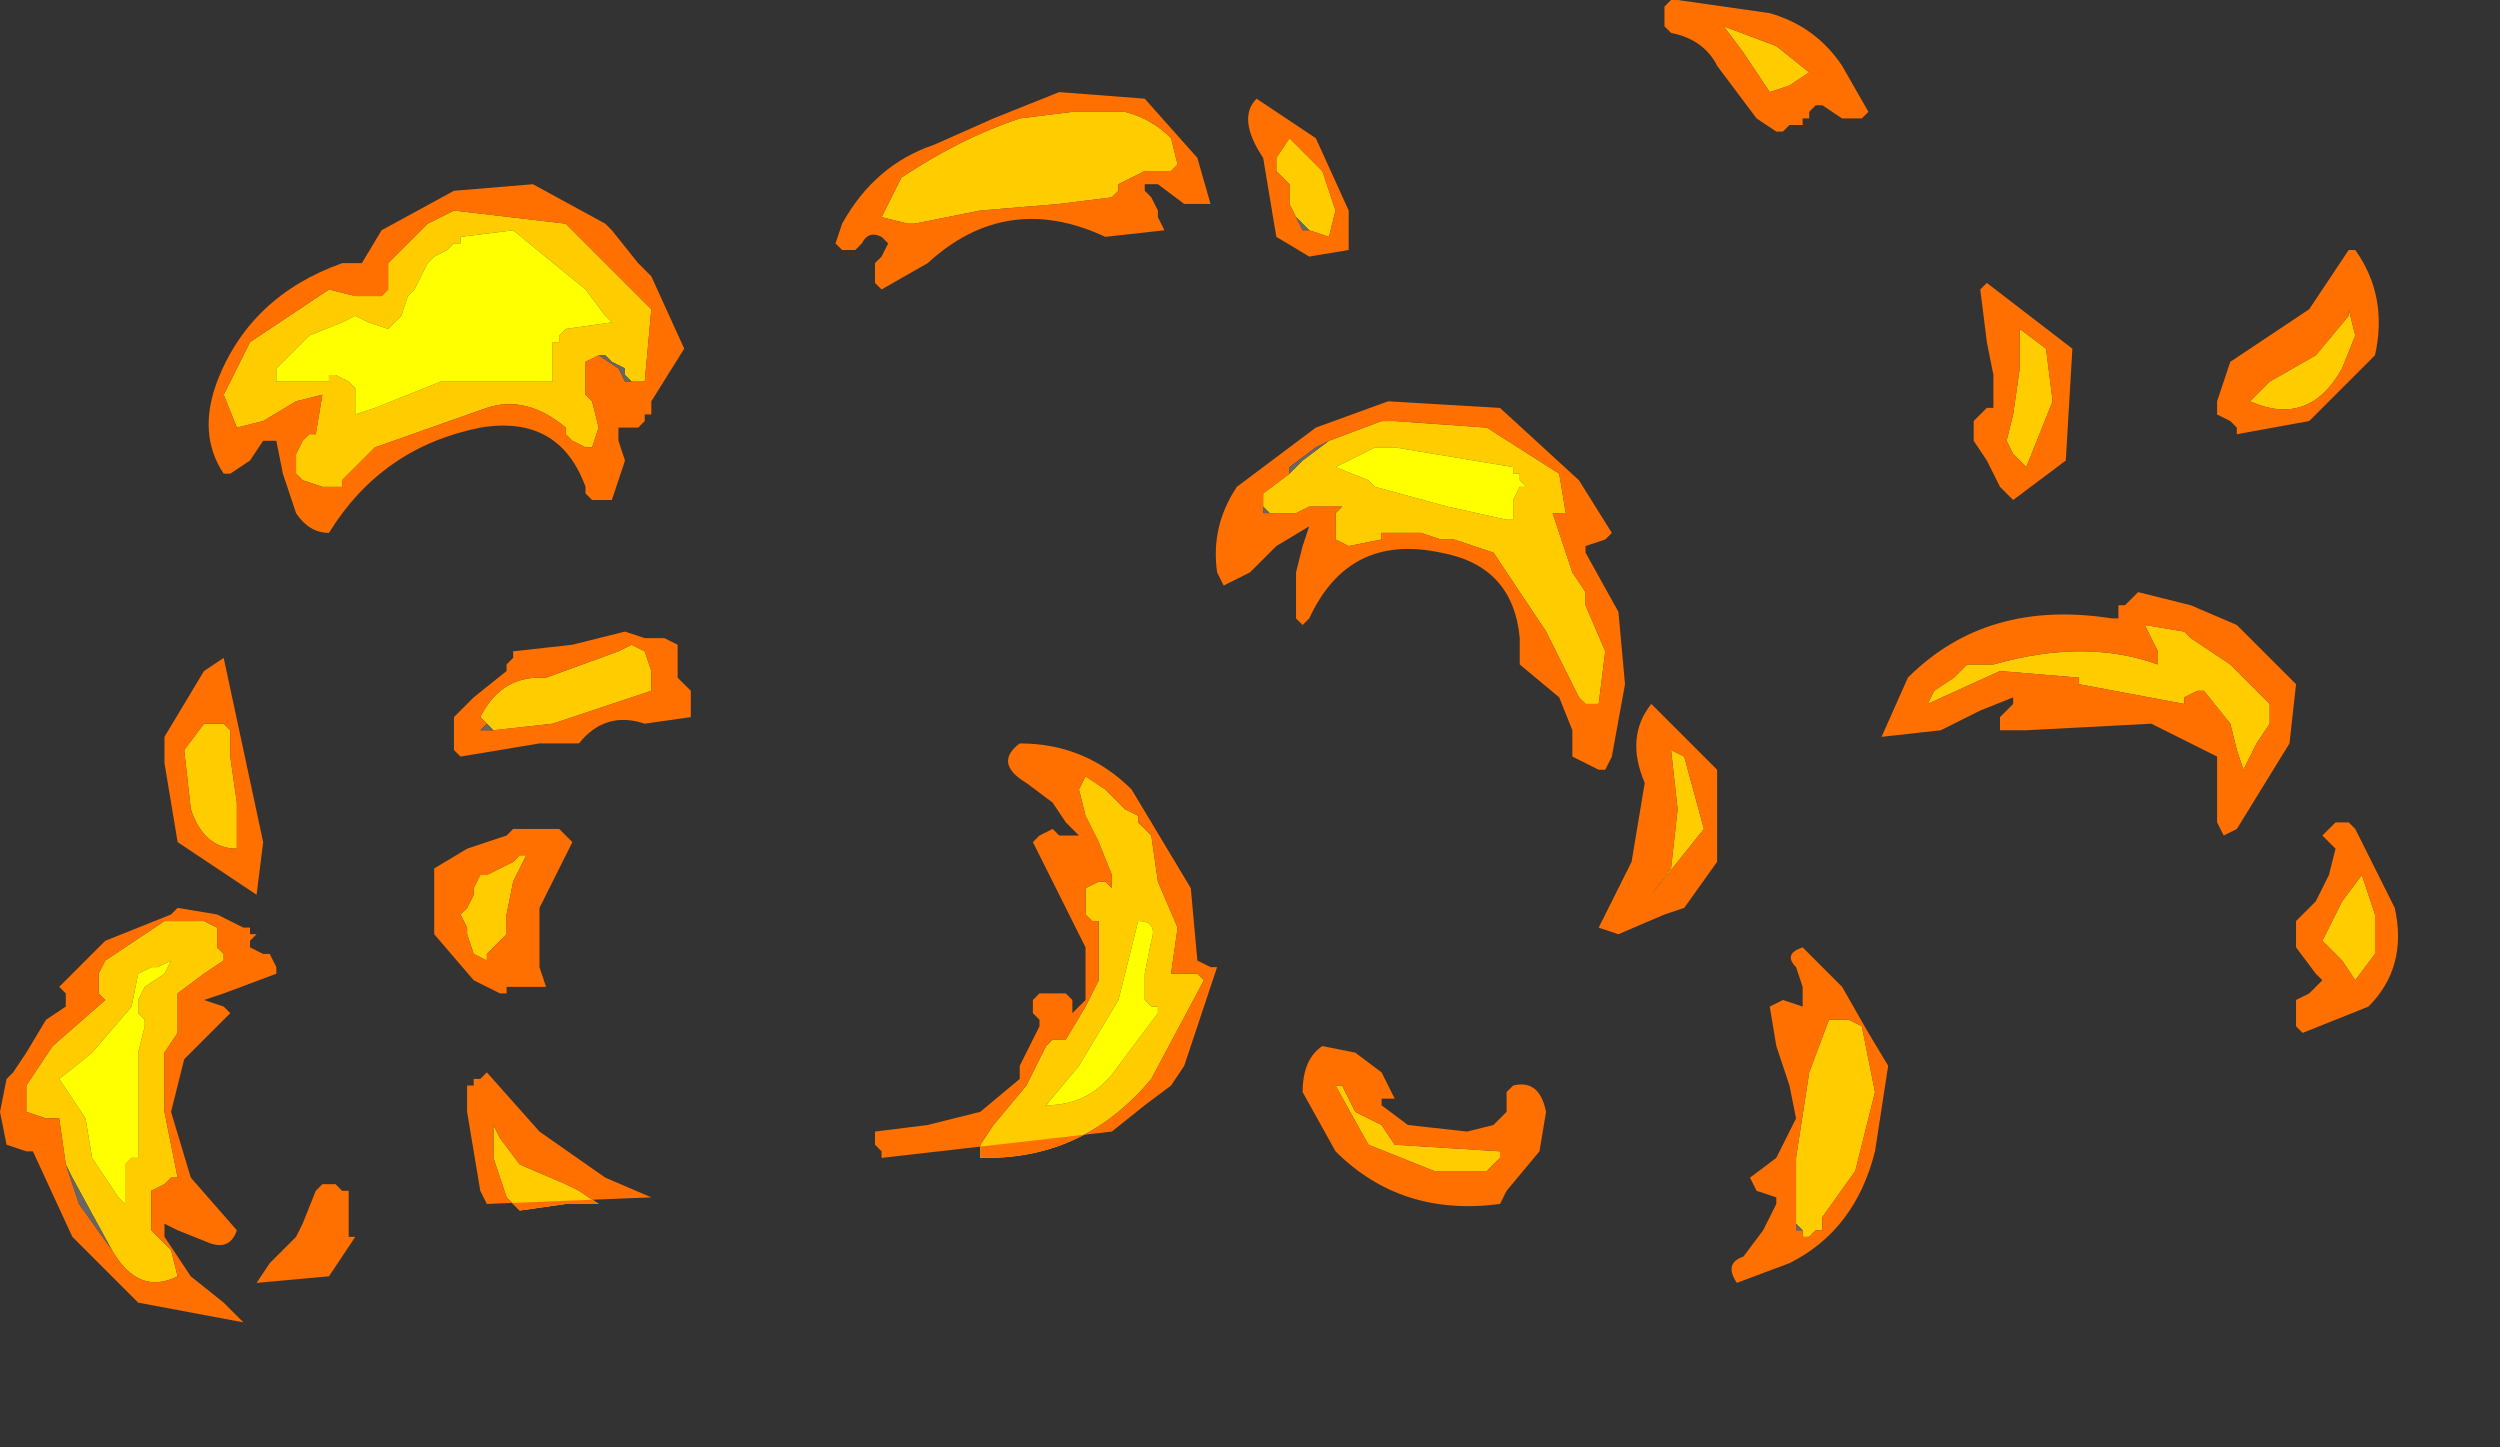 <?xml version="1.0" encoding="utf-8"?>
<svg version="1.1" id="Layer_1"
xmlns="http://www.w3.org/2000/svg"
xmlns:xlink="http://www.w3.org/1999/xlink"
width="19px" height="11px"
xml:space="preserve">
<rect width="100%" height="100%" fill="#333333" stroke="none"/>
<g id="1074" transform="matrix(1, 0, 0, 1, -0.05, -3.25)">
<path style="fill:#FFCC00;fill-opacity:1" d="M15.6,5.9L15.65 6.3L15.45 6.8L15.4 6.75L15.35 6.7L15.3 6.6L15.35 6.4L15.4 6.05L15.4 5.75L15.6 5.9M17.65,5.95L17.9 5.65L17.9 5.6L17.95 5.8L17.85 6.05Q17.6 6.5 17.15 6.3L17.3 6.15L17.65 5.95M9.95,4.95L9.9 4.9L9.85 4.8L9.85 4.65L9.75 4.55L9.75 4.45L9.85 4.3L10.1 4.55L10.2 4.85L10.15 5.05L10 5L9.95 4.95M13.8,3.8L13.65 3.9L13.5 3.95L13.4 3.8L13.3 3.65L13.15 3.45L13.55 3.6L13.8 3.8M12.85,9L13 9.55L12.6 10.05L12.75 9.85L12.8 9.4L12.75 8.95L12.85 9M15,8.3L15.2 8.3Q15.9 8.1 16.45 8.3L16.45 8.2L16.4 8.1L16.35 8L16.65 8.05L16.7 8.1L17 8.3L17.3 8.6L17.3 8.65L17.3 8.75L17.2 8.9L17.1 9.1L17.05 8.95L17 8.75L16.8 8.5L16.75 8.5L16.65 8.55L16.65 8.6L15.85 8.45L15.85 8.4L15.25 8.35L14.7 8.6L14.75 8.5L14.9 8.4L15 8.3M11.55,6.8L10.65 6.65L10.5 6.65L10.4 6.7L10.3 6.75L10.2 6.8L10.45 6.9L10.5 6.95L11.05 7.1L11.5 7.2L11.55 7.2L11.55 7.05L11.6 6.95L11.65 6.95L11.6 6.9L11.6 6.85L11.55 6.85L11.55 6.8M9.65,7.1L9.65 7L9.85 6.85L9.95 6.75L10.15 6.6L10.55 6.45L10.65 6.45L11.35 6.5L11.9 6.85L11.95 7.15L11.85 7.15L12 7.6L12.1 7.75L12.1 7.85L12.25 8.2L12.2 8.6L12.1 8.6L12.05 8.55L11.8 8.05L11.4 7.45L11.1 7.35L11 7.35L10.85 7.3L10.8 7.3L10.55 7.3L10.55 7.35L10.3 7.4L10.2 7.35L10.2 7.3L10.2 7.2L10.2 7.15L10.25 7.1L10 7.1L9.9 7.15L9.7 7.15L9.65 7.1M10.3,11.6L10.35 11.7L10.55 11.8L10.65 11.95L11.45 12L11.45 12.05L11.4 12.1L11.35 12.15L10.95 12.15L10.45 11.95L10.2 11.5L10.25 11.5L10.3 11.6M13.7,12.55L13.7 12.05L13.8 11.4L13.95 11L14 11L14.1 11L14.2 11.05L14.3 11.55L14.15 12.15L13.9 12.5L13.9 12.6L13.85 12.6L13.8 12.65L13.75 12.65L13.75 12.6L13.7 12.55M17.95,10.7L17.85 10.55L17.7 10.4L17.75 10.3L17.85 10.1L18 9.9L18.1 10.2L18.1 10.5L17.95 10.7M7,4.95L6.95 4.95L6.75 4.9L6.9 4.6Q7.35 4.3 7.8 4.15L8.2 4.1L8.6 4.1Q8.8 4.15 8.95 4.3L9 4.5L8.95 4.55L8.75 4.55L8.55 4.65L8.55 4.7L8.5 4.75L8.1 4.8L7.5 4.85L7 4.95M4.8,6.1L4.8 6.05L4.7 6L4.65 5.95L4.6 5.95L4.5 6L4.5 6.05L4.5 6.15L4.5 6.25L4.55 6.3L4.6 6.5L4.55 6.65L4.5 6.65L4.4 6.6L4.35 6.55L4.35 6.5Q4.05 6.25 3.75 6.35L2.9 6.65L2.85 6.7L2.75 6.8L2.65 6.9L2.65 6.95L2.55 6.95L2.5 6.95L2.35 6.9L2.3 6.85L2.3 6.75L2.3 6.7L2.35 6.6L2.4 6.55L2.45 6.55L2.5 6.25L2.3 6.3L2.05 6.45L1.85 6.5L1.75 6.25L1.95 5.85L2.4 5.55L2.55 5.45L2.75 5.5L2.95 5.5L3 5.45L3 5.25L3.05 5.2L3.15 5.1L3.25 5L3.3 4.95L3.5 4.85L4.35 4.95L5 5.6L4.95 6.15L4.85 6.15L4.8 6.1M2.15,6.05L2.15 6.15L2.5 6.15L2.55 6.15L2.55 6.1L2.6 6.1L2.7 6.15L2.75 6.2L2.75 6.3L2.75 6.4L2.9 6.35L3.4 6.15L4.25 6.15L4.25 5.95L4.25 5.85L4.3 5.85L4.3 5.8L4.35 5.75L4.7 5.7L4.65 5.65L4.5 5.45L3.95 5L3.55 5.05L3.55 5.1L3.5 5.1L3.45 5.15L3.35 5.2L3.3 5.25L3.25 5.35L3.2 5.45L3.15 5.5L3.1 5.65L3.05 5.7L3 5.75L2.85 5.7L2.75 5.65L2.65 5.7L2.4 5.8L2.15 6.05M3.75,8.75L3.7 8.7Q3.85 8.4 4.15 8.4L4.2 8.4L4.75 8.2L4.85 8.15L4.95 8.2L5 8.35L5 8.5L4.25 8.75L3.8 8.8L3.75 8.75M1.8,8.8L1.8 9L1.85 9.35L1.85 9.7Q1.6 9.7 1.5 9.4L1.45 8.95L1.6 8.75L1.7 8.75L1.75 8.75L1.8 8.8M0.6,12.2L0.55 12.1L0.5 11.75L0.4 11.75L0.25 11.7L0.25 11.5L0.45 11.2L0.85 10.85L0.8 10.8L0.8 10.7L0.8 10.65L0.85 10.55L1.3 10.25L1.4 10.25L1.6 10.25L1.7 10.3L1.7 10.35L1.7 10.45L1.75 10.5L1.75 10.55L1.6 10.65L1.4 10.8L1.4 10.85L1.4 10.95L1.4 11.1L1.3 11.25L1.3 11.4L1.3 11.7L1.35 11.95L1.4 12.2L1.35 12.2L1.3 12.25L1.2 12.3L1.2 12.35L1.2 12.6L1.35 12.75L1.4 12.95Q1.1 13.1 0.9 12.75L0.6 12.2M1.35,10.55L1.25 10.6L1.2 10.6L1.1 10.65L1.05 10.9L0.75 11.25L0.5 11.45L0.7 11.75L0.75 12.05L0.95 12.35L1 12.4L1 12.1L1.05 12.05L1.1 12.05L1.1 11.8L1.1 11.5L1.1 11.25L1.15 11.05L1.15 11L1.1 10.95L1.1 10.85L1.15 10.75L1.3 10.65L1.35 10.55M3.95,9.95L3.9 10.2L3.9 10.35L3.8 10.45L3.75 10.5L3.75 10.55L3.65 10.5L3.6 10.35L3.6 10.3L3.55 10.2L3.6 10.15L3.65 10.05L3.65 10L3.7 9.9L3.75 9.9L3.85 9.85L3.95 9.8L4 9.75L4.05 9.75L3.95 9.95M4.35,12.25L4.45 12.3L4.6 12.4L4.35 12.4L4 12.45L3.9 12.35L3.8 12.05L3.8 11.8L3.85 11.9L4 12.1L4.35 12.25M8.45,9.25L8.6 9.4L8.7 9.45L8.7 9.5L8.8 9.6L8.85 9.95L9 10.3L8.95 10.65L9.05 10.65L9.15 10.65L9.2 10.7L8.8 11.45Q8.3 12.05 7.55 12.05L7.5 12.05L7.5 11.95L7.6 11.8L7.85 11.5L8 11.2L8.05 11.15L8.15 11.15L8.3 10.9L8.4 10.7L8.4 10.35L8.4 10.25L8.35 10.25L8.3 10.2L8.3 10.1L8.3 10L8.4 9.95L8.45 9.95L8.5 10L8.5 9.9L8.4 9.65L8.3 9.45L8.25 9.25L8.3 9.15L8.45 9.25M8.7,10.25L8.55 10.85L8.25 11.35L8 11.65Q8.35 11.65 8.55 11.35L8.85 10.95L8.85 10.9L8.8 10.9L8.75 10.85L8.75 10.65L8.8 10.4Q8.85 10.25 8.7 10.25" />
<path style="fill:#FF7000;fill-opacity:1" d="M17.6,5.6L17.9 5.15L17.95 5.15Q18.2 5.5 18.1 5.95L17.6 6.45L17.05 6.55L17.05 6.5L17 6.45L16.9 6.4L16.9 6.3L16.95 6.15L17 6L17.6 5.6M15.4,5.75L15.4 6.05L15.35 6.4L15.3 6.6L15.35 6.7L15.4 6.75L15.45 6.8L15.65 6.3L15.6 5.9L15.4 5.75M17.3,6.15L17.15 6.3Q17.6 6.5 17.85 6.05L17.95 5.8L17.9 5.6L17.9 5.65L17.65 5.95L17.3 6.15M9.95,5L10 5L10.15 5.05L10.2 4.85L10.1 4.55L9.85 4.3L9.75 4.45L9.75 4.55L9.85 4.65L9.85 4.8L9.9 4.9L9.95 5M10.3,5.15L10 5.2L9.75 5.05L9.7 4.75L9.65 4.45Q9.45 4.15 9.6 4L10.05 4.3L10.3 4.85L10.3 5.15M14.25,4.1L14.2 4.15L14.15 4.15L14.05 4.15L13.9 4.05L13.85 4.05L13.8 4.1L13.8 4.15L13.75 4.15L13.75 4.2L13.65 4.2L13.6 4.25L13.55 4.25L13.4 4.15L13.25 3.95L13.1 3.75Q13 3.55 12.75 3.5L12.7 3.45L12.7 3.4L12.7 3.3L12.75 3.25L12.8 3.25L13.5 3.35Q13.85 3.45 14.05 3.75L14.25 4.1M13.55,3.6L13.15 3.45L13.3 3.65L13.4 3.8L13.5 3.95L13.65 3.9L13.8 3.8L13.55 3.6M15.15,5.4L15.8 5.9L15.75 6.75L15.35 7.05L15.25 6.95L15.15 6.75L15.05 6.6L15.05 6.45L15.1 6.4L15.15 6.35L15.2 6.35L15.2 6.1L15.15 5.85L15.1 5.45L15.15 5.4M12.75,8.95L12.8 9.4L12.75 9.85L12.6 10.05L13 9.55L12.85 9L12.75 8.95M14.9,8.4L14.75 8.5L14.7 8.6L15.25 8.35L15.85 8.4L15.85 8.45L16.65 8.6L16.65 8.55L16.75 8.5L16.8 8.5L17 8.75L17.05 8.95L17.1 9.1L17.2 8.9L17.3 8.75L17.3 8.65L17.3 8.6L17 8.3L16.7 8.1L16.65 8.05L16.35 8L16.4 8.1L16.45 8.2L16.45 8.3Q15.9 8.1 15.2 8.3L15 8.3L14.9 8.4M14.55,8.4Q15.15 7.8 16.1 7.95L16.15 7.95L16.15 7.85L16.2 7.85L16.25 7.8L16.3 7.75L16.7 7.85L17.05 8L17.25 8.2L17.5 8.45L17.45 8.9L17.05 9.55L16.95 9.6L16.9 9.5L16.9 9.4L16.9 9.3L16.9 9.15L16.9 9L16.4 8.75L15.45 8.8L15.25 8.8L15.25 8.7L15.3 8.65L15.35 8.6L15.35 8.55L15.1 8.65L14.8 8.8L14.35 8.85L14.55 8.4M10.05,6.65L9.85 6.8L9.85 6.85L9.65 7L9.65 7.1L9.65 7.15L9.7 7.15L9.9 7.15L10 7.1L10.25 7.1L10.2 7.15L10.2 7.2L10.2 7.3L10.2 7.35L10.3 7.4L10.55 7.35L10.55 7.3L10.8 7.3L10.85 7.3L11 7.35L11.1 7.35L11.4 7.45L11.8 8.05L12.05 8.55L12.1 8.6L12.2 8.6L12.25 8.2L12.1 7.85L12.1 7.75L12 7.6L11.85 7.15L11.95 7.15L11.9 6.85L11.35 6.5L10.65 6.45L10.55 6.45L10.15 6.6L10.05 6.65M12.1,7.45L12.35 7.9L12.4 8.45L12.3 9L12.25 9.1L12.2 9.1L12.1 9.05L12 9L12 8.95L12 8.8L11.9 8.55L11.6 8.3L11.6 8.1Q11.55 7.55 11 7.45Q10.3 7.3 10 7.95L9.95 8L9.9 7.95L9.9 7.8L9.9 7.6L9.95 7.4L10 7.25L9.75 7.4L9.55 7.6L9.35 7.7L9.3 7.6Q9.25 7.25 9.45 6.95L10.05 6.5L10.6 6.3L11.45 6.35L12.05 6.9L12.3 7.3L12.25 7.35L12.1 7.4L12.1 7.45M12.6,8.6L13.1 9.1L13.1 9.8L12.85 10.15L12.7 10.2L12.35 10.35L12.2 10.3L12.45 9.8L12.55 9.2Q12.4 8.85 12.6 8.6M10.55,11.6L10.55 11.65L10.75 11.8L11.2 11.85L11.4 11.8L11.45 11.75L11.5 11.7L11.5 11.6L11.5 11.55L11.55 11.5Q11.75 11.45 11.8 11.7L11.75 12L11.5 12.3L11.45 12.4Q10.7 12.5 10.2 12L9.95 11.55Q9.95 11.3 10.1 11.2L10.35 11.25L10.55 11.4L10.65 11.6L10.55 11.6M10.25,11.5L10.2 11.5L10.45 11.95L10.95 12.15L11.35 12.15L11.4 12.1L11.45 12.05L11.45 12L10.65 11.95L10.55 11.8L10.35 11.7L10.3 11.6L10.25 11.5M13.75,10.45L14.05 10.75L14.25 11.1L14.4 11.35L14.3 12Q14.15 12.6 13.65 12.85L13.25 13Q13.15 12.85 13.3 12.8L13.45 12.6L13.55 12.4L13.55 12.35L13.4 12.3L13.35 12.2L13.55 12.05L13.65 11.85L13.7 11.75L13.65 11.5L13.55 11.2L13.5 10.9L13.6 10.85L13.75 10.9L13.75 10.75L13.7 10.6Q13.6 10.5 13.75 10.45M13.7,12.6L13.75 12.6L13.75 12.65L13.8 12.65L13.85 12.6L13.9 12.6L13.9 12.5L14.15 12.15L14.3 11.55L14.2 11.05L14.1 11L14 11L13.95 11L13.8 11.4L13.7 12.05L13.7 12.55L13.7 12.6M17.65,10.1L17.75 9.9L17.8 9.7L17.7 9.6L17.8 9.5L17.9 9.5L17.95 9.55L18.25 10.15Q18.35 10.6 18.05 10.9L17.55 11.1L17.5 11.05L17.5 11L17.5 10.9L17.5 10.85L17.6 10.8L17.7 10.7L17.65 10.65L17.5 10.45L17.5 10.3L17.5 10.25L17.65 10.1M18.1,10.5L18.1 10.2L18 9.9L17.85 10.1L17.75 10.3L17.7 10.4L17.85 10.55L17.95 10.7L18.1 10.5M7.5,4.85L8.1 4.8L8.5 4.75L8.55 4.7L8.55 4.65L8.75 4.55L8.95 4.55L9 4.5L8.95 4.3Q8.8 4.15 8.6 4.1L8.2 4.1L7.8 4.15Q7.35 4.3 6.9 4.6L6.75 4.9L6.95 4.95L7 4.95L7.5 4.85M6.45,5.15L6.4 5.1L6.45 4.95Q6.7 4.5 7.15 4.35L7.6 4.15L8.1 3.95L8.75 4L9.15 4.45L9.25 4.8L9.2 4.8L9.05 4.8L8.85 4.65L8.75 4.65L8.75 4.7L8.8 4.75L8.85 4.85L8.85 4.9L8.9 5L8.45 5.05Q7.7 4.7 7.1 5.25L6.75 5.45L6.7 5.4L6.7 5.35L6.7 5.25L6.75 5.2L6.8 5.1L6.75 5.05Q6.65 5 6.6 5.1L6.55 5.15L6.45 5.15M4.75,6.05L4.8 6.15L4.85 6.15L4.95 6.15L5 5.6L4.35 4.95L3.5 4.85L3.3 4.95L3.25 5L3.15 5.1L3.05 5.2L3 5.25L3 5.45L2.95 5.5L2.75 5.5L2.55 5.45L2.4 5.55L1.95 5.85L1.75 6.25L1.85 6.5L2.05 6.45L2.3 6.3L2.5 6.25L2.45 6.55L2.4 6.55L2.35 6.6L2.3 6.7L2.3 6.75L2.3 6.85L2.35 6.9L2.5 6.95L2.55 6.95L2.65 6.95L2.65 6.9L2.75 6.8L2.85 6.7L2.9 6.65L3.75 6.35Q4.05 6.25 4.35 6.5L4.35 6.55L4.4 6.6L4.5 6.65L4.55 6.65L4.6 6.5L4.55 6.3L4.5 6.25L4.5 6.15L4.5 6.05L4.5 6L4.6 5.95L4.75 6.05M2.95,5L3.5 4.7L4.1 4.65L4.65 4.95L4.7 5L4.9 5.25L5 5.35L5.25 5.9L5 6.3L5 6.4L4.95 6.4L4.95 6.45L4.9 6.5L4.75 6.5L4.75 6.6L4.8 6.75L4.75 6.9L4.7 7.05L4.65 7.05L4.55 7.05L4.5 7L4.5 6.95Q4.3 6.4 3.7 6.5Q2.95 6.65 2.55 7.3Q2.4 7.3 2.3 7.15L2.2 6.85L2.15 6.6L2.05 6.6L1.95 6.75L1.8 6.85L1.75 6.85Q1.55 6.55 1.7 6.15Q1.95 5.5 2.65 5.25L2.8 5.25L2.95 5M4.25,8.75L5 8.5L5 8.35L4.95 8.2L4.85 8.15L4.75 8.2L4.2 8.4L4.15 8.4Q3.85 8.4 3.7 8.7L3.75 8.75L3.7 8.8L3.8 8.8L4.25 8.75M3.5,8.7L3.6 8.6L3.65 8.55L3.9 8.35L3.9 8.3L3.95 8.25L3.95 8.2L4.4 8.15L4.8 8.05L4.95 8.1L5 8.1L5.1 8.1L5.2 8.15L5.2 8.2L5.2 8.3L5.2 8.4L5.3 8.5L5.3 8.7L4.95 8.75Q4.65 8.65 4.45 8.9L4.15 8.9L3.55 9L3.5 8.95L3.5 8.8L3.5 8.7M1.75,8.25L1.9 8.95L2.05 9.65L2 10.05L1.4 9.65L1.3 9.05L1.3 8.85L1.45 8.6L1.6 8.35L1.75 8.25M1.75,8.75L1.7 8.75L1.6 8.75L1.45 8.95L1.5 9.4Q1.6 9.7 1.85 9.7L1.85 9.35L1.8 9L1.8 8.8L1.75 8.75M0.65,12.4L0.9 12.75Q1.1 13.1 1.4 12.95L1.35 12.75L1.2 12.6L1.2 12.35L1.2 12.3L1.3 12.25L1.35 12.2L1.4 12.2L1.35 11.95L1.3 11.7L1.3 11.4L1.3 11.25L1.4 11.1L1.4 10.95L1.4 10.85L1.4 10.8L1.6 10.65L1.75 10.55L1.75 10.5L1.7 10.45L1.7 10.35L1.7 10.3L1.6 10.25L1.4 10.25L1.3 10.25L0.85 10.55L0.8 10.65L0.8 10.7L0.8 10.8L0.85 10.85L0.45 11.2L0.25 11.5L0.25 11.7L0.4 11.75L0.5 11.75L0.55 12.1L0.65 12.4M1.4,10.15L1.7 10.2L1.9 10.3L1.95 10.3L1.95 10.35L2 10.35L1.95 10.4L1.95 10.45L2.05 10.5L2.1 10.5L2.15 10.6L2.15 10.65L1.75 10.8L1.6 10.85L1.75 10.9L1.8 10.95L1.45 11.3L1.35 11.7L1.5 12.2L1.85 12.6Q1.8 12.75 1.65 12.7L1.4 12.6L1.3 12.55L1.3 12.65L1.5 12.95L1.75 13.15L1.9 13.3L1.1 13.15L0.6 12.65L0.3 12L0.25 12L0.1 11.95L0.05 11.7L0.1 11.45L0.15 11.4L0.25 11.25L0.4 11L0.55 10.9L0.55 10.8L0.5 10.75L0.55 10.7L0.85 10.4L1.35 10.2L1.4 10.15M2.5,12.25L2.6 12.25L2.65 12.3L2.7 12.3L2.7 12.4L2.7 12.5L2.7 12.65L2.75 12.65L2.55 12.95L2 13L2.1 12.85L2.25 12.7L2.3 12.65L2.35 12.55L2.45 12.3L2.5 12.25M4.4,9.65L4.35 9.75L4.15 10.15L4.15 10.6L4.2 10.75L4.15 10.75L4.05 10.75L3.95 10.75L3.9 10.75L3.9 10.8L3.85 10.8L3.65 10.7L3.35 10.35L3.35 9.9L3.35 9.85L3.6 9.7L3.9 9.6L3.95 9.55L4.3 9.55L4.4 9.65M4.05,9.75L4 9.75L3.95 9.8L3.85 9.85L3.75 9.9L3.7 9.9L3.65 10L3.65 10.05L3.6 10.15L3.55 10.2L3.6 10.3L3.6 10.35L3.65 10.5L3.75 10.55L3.75 10.5L3.8 10.45L3.9 10.35L3.9 10.2L3.95 9.95L4.05 9.75M3.6,11.7L3.6 11.5L3.65 11.5L3.65 11.45L3.7 11.45L3.75 11.4L4.15 11.85L4.65 12.2L5 12.35L3.75 12.4L3.7 12.3L3.6 11.7M4,12.1L3.85 11.9L3.8 11.8L3.8 12.05L3.9 12.35L4 12.45L4.35 12.4L4.6 12.4L4.45 12.3L4.35 12.25L4 12.1M8.3,9.15L8.25 9.25L8.3 9.45L8.4 9.65L8.5 9.9L8.5 10L8.45 9.95L8.4 9.95L8.3 10L8.3 10.1L8.3 10.2L8.35 10.25L8.4 10.25L8.4 10.35L8.4 10.7L8.3 10.9L8.15 11.15L8.05 11.15L8 11.2L7.85 11.5L7.6 11.8L7.5 11.95L7.5 12.05L7.55 12.05Q8.3 12.05 8.8 11.45L9.2 10.7L9.15 10.65L9.05 10.65L8.95 10.65L9 10.3L8.85 9.95L8.8 9.6L8.7 9.5L8.7 9.45L8.6 9.4L8.45 9.25L8.3 9.15M7.8,8.9Q8.3 8.9 8.65 9.25L9.1 10L9.15 10.55L9.25 10.6L9.3 10.6L9.05 11.35L8.95 11.5L8.75 11.65L8.5 11.85L6.75 12.05L6.75 12L6.7 11.95L6.7 11.85L7.1 11.8L7.5 11.7L7.8 11.45L7.8 11.35L7.85 11.25L7.9 11.15L7.95 11.05L7.95 11L7.9 10.95L7.9 10.85L7.95 10.8L8.15 10.8L8.2 10.85L8.2 10.95L8.3 10.85L8.3 10.45L8.05 9.95L7.9 9.65L7.95 9.6L8.05 9.55L8.1 9.6L8.15 9.6L8.25 9.6L8.15 9.5L8.05 9.35L7.85 9.2Q7.6 9.05 7.8 8.9" />
<path style="fill:#FFFF00;fill-opacity:1" d="M11.55,6.85L11.6 6.85L11.6 6.9L11.65 6.95L11.6 6.95L11.55 7.05L11.55 7.2L11.5 7.2L11.05 7.1L10.5 6.95L10.45 6.9L10.2 6.8L10.3 6.75L10.4 6.7L10.5 6.65L10.65 6.65L11.55 6.8L11.55 6.85M2.4,5.8L2.65 5.7L2.75 5.65L2.85 5.7L3 5.75L3.05 5.7L3.1 5.65L3.15 5.5L3.2 5.45L3.25 5.35L3.3 5.25L3.35 5.2L3.45 5.15L3.5 5.1L3.55 5.1L3.55 5.05L3.95 5L4.5 5.45L4.65 5.65L4.7 5.7L4.35 5.75L4.3 5.8L4.3 5.85L4.25 5.85L4.25 5.95L4.25 6.15L3.4 6.15L2.9 6.35L2.75 6.4L2.75 6.3L2.75 6.2L2.7 6.15L2.6 6.1L2.55 6.1L2.55 6.15L2.5 6.15L2.15 6.15L2.15 6.05L2.4 5.8M1.3,10.65L1.15 10.75L1.1 10.85L1.1 10.95L1.15 11L1.15 11.05L1.1 11.25L1.1 11.5L1.1 11.8L1.1 12.05L1.05 12.05L1 12.1L1 12.4L0.95 12.35L0.75 12.05L0.7 11.75L0.5 11.45L0.75 11.25L1.05 10.9L1.1 10.65L1.2 10.6L1.25 10.6L1.35 10.55L1.3 10.65M8.8,10.4L8.75 10.65L8.75 10.85L8.8 10.9L8.85 10.9L8.85 10.95L8.55 11.35Q8.35 11.65 8 11.65L8.25 11.35L8.55 10.85L8.7 10.25Q8.85 10.25 8.8 10.4" />
<path style="fill:#666666;fill-opacity:1" d="M10,5L9.95 5L9.9 4.9L9.95 4.95L10 5M9.7,7.15L9.65 7.15L9.65 7.1L9.7 7.15M9.85,6.85L9.85 6.8L10.05 6.65L10.15 6.6L9.95 6.75L9.85 6.85M13.75,12.6L13.7 12.6L13.7 12.55L13.75 12.6M4.85,6.15L4.8 6.15L4.75 6.05L4.6 5.95L4.65 5.95L4.7 6L4.8 6.05L4.8 6.1L4.85 6.15M3.8,8.8L3.7 8.8L3.75 8.75L3.8 8.8M0.9,12.75L0.65 12.4L0.55 12.1L0.6 12.2L0.9 12.75" />
</g>
</svg>
